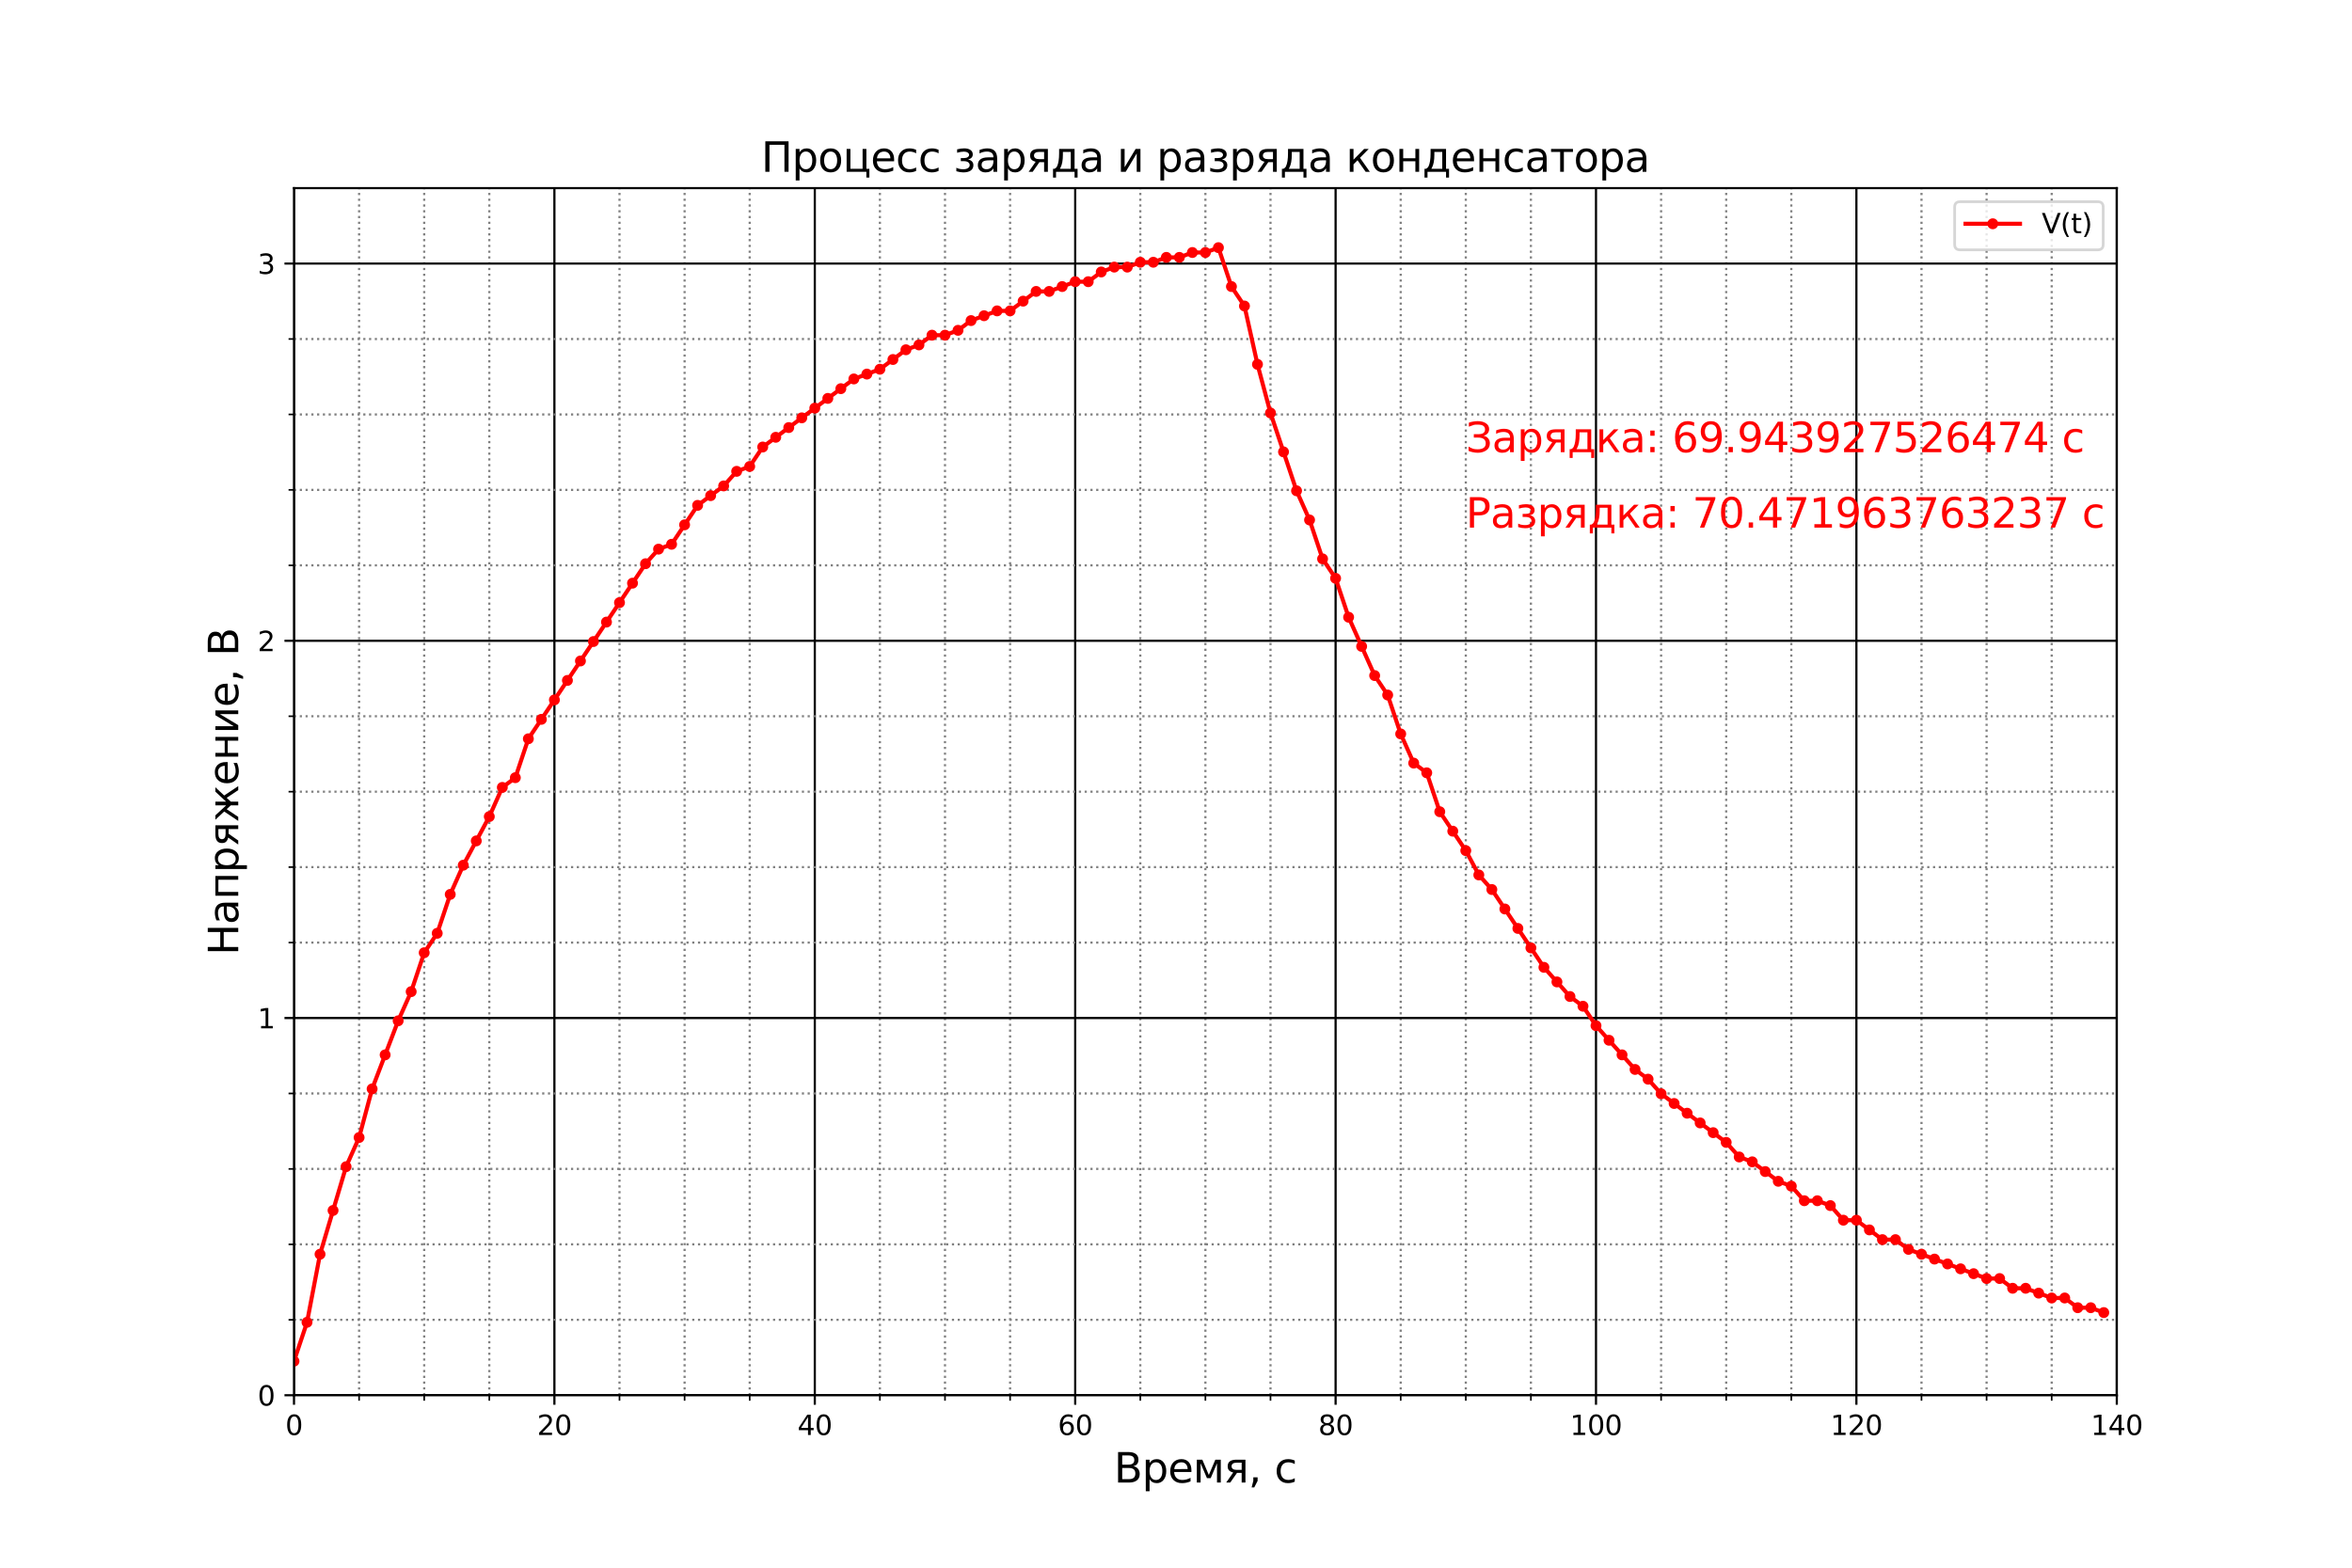 <?xml version="1.0" encoding="utf-8" standalone="no"?>
<!DOCTYPE svg PUBLIC "-//W3C//DTD SVG 1.1//EN"
  "http://www.w3.org/Graphics/SVG/1.1/DTD/svg11.dtd">
<svg height="576pt" version="1.1" viewBox="0 0 864 576" width="864pt" xmlns="http://www.w3.org/2000/svg" xmlns:xlink="http://www.w3.org/1999/xlink">
 <defs>
  <style type="text/css">*{stroke-linecap:butt;stroke-linejoin:round;}</style>
 </defs>
 <g id="figure_1">
  <g id="patch_1">
   <path d="M 0 576 
L 864 576 
L 864 0 
L 0 0 
z
" style="fill:#ffffff;"/>
  </g>
  <g id="axes_1">
   <g id="patch_2">
    <path d="M 108 512.64 
L 777.6 512.64 
L 777.6 69.12 
L 108 69.12 
z
" style="fill:#ffffff;"/>
   </g>
   <g id="matplotlib.axis_1">
    <g id="xtick_1">
     <g id="line2d_1">
      <path clip-path="url(#p4a9636abf2)" d="M 108 512.64 
L 108 69.12 
" style="fill:none;stroke:#000000;stroke-linecap:square;stroke-width:0.8;"/>
     </g>
     <g id="line2d_2">
      <defs>
       <path d="M 0 0 
L 0 3.5 
" id="mee2a72a9bc" style="stroke:#000000;stroke-width:0.8;"/>
      </defs>
      <g>
       <use style="stroke:#000000;stroke-width:0.8;" x="108" xlink:href="#mee2a72a9bc" y="512.64"/>
      </g>
     </g>
     <g id="text_1">
      <!-- 0 -->
      <g transform="translate(104.819 527.238)scale(0.1 -0.1)">
       <defs>
        <path d="M 2034 4250 
Q 1547 4250 1301 3770 
Q 1056 3291 1056 2328 
Q 1056 1369 1301 889 
Q 1547 409 2034 409 
Q 2525 409 2770 889 
Q 3016 1369 3016 2328 
Q 3016 3291 2770 3770 
Q 2525 4250 2034 4250 
z
M 2034 4750 
Q 2819 4750 3233 4129 
Q 3647 3509 3647 2328 
Q 3647 1150 3233 529 
Q 2819 -91 2034 -91 
Q 1250 -91 836 529 
Q 422 1150 422 2328 
Q 422 3509 836 4129 
Q 1250 4750 2034 4750 
z
" id="DejaVuSans-30" transform="scale(0.016)"/>
       </defs>
       <use xlink:href="#DejaVuSans-30"/>
      </g>
     </g>
    </g>
    <g id="xtick_2">
     <g id="line2d_3">
      <path clip-path="url(#p4a9636abf2)" d="M 203.657 512.64 
L 203.657 69.12 
" style="fill:none;stroke:#000000;stroke-linecap:square;stroke-width:0.8;"/>
     </g>
     <g id="line2d_4">
      <g>
       <use style="stroke:#000000;stroke-width:0.8;" x="203.657" xlink:href="#mee2a72a9bc" y="512.64"/>
      </g>
     </g>
     <g id="text_2">
      <!-- 20 -->
      <g transform="translate(197.295 527.238)scale(0.1 -0.1)">
       <defs>
        <path d="M 1228 531 
L 3431 531 
L 3431 0 
L 469 0 
L 469 531 
Q 828 903 1448 1529 
Q 2069 2156 2228 2338 
Q 2531 2678 2651 2914 
Q 2772 3150 2772 3378 
Q 2772 3750 2511 3984 
Q 2250 4219 1831 4219 
Q 1534 4219 1204 4116 
Q 875 4013 500 3803 
L 500 4441 
Q 881 4594 1212 4672 
Q 1544 4750 1819 4750 
Q 2544 4750 2975 4387 
Q 3406 4025 3406 3419 
Q 3406 3131 3298 2873 
Q 3191 2616 2906 2266 
Q 2828 2175 2409 1742 
Q 1991 1309 1228 531 
z
" id="DejaVuSans-32" transform="scale(0.016)"/>
       </defs>
       <use xlink:href="#DejaVuSans-32"/>
       <use x="63.623" xlink:href="#DejaVuSans-30"/>
      </g>
     </g>
    </g>
    <g id="xtick_3">
     <g id="line2d_5">
      <path clip-path="url(#p4a9636abf2)" d="M 299.314 512.64 
L 299.314 69.12 
" style="fill:none;stroke:#000000;stroke-linecap:square;stroke-width:0.8;"/>
     </g>
     <g id="line2d_6">
      <g>
       <use style="stroke:#000000;stroke-width:0.8;" x="299.314" xlink:href="#mee2a72a9bc" y="512.64"/>
      </g>
     </g>
     <g id="text_3">
      <!-- 40 -->
      <g transform="translate(292.952 527.238)scale(0.1 -0.1)">
       <defs>
        <path d="M 2419 4116 
L 825 1625 
L 2419 1625 
L 2419 4116 
z
M 2253 4666 
L 3047 4666 
L 3047 1625 
L 3713 1625 
L 3713 1100 
L 3047 1100 
L 3047 0 
L 2419 0 
L 2419 1100 
L 313 1100 
L 313 1709 
L 2253 4666 
z
" id="DejaVuSans-34" transform="scale(0.016)"/>
       </defs>
       <use xlink:href="#DejaVuSans-34"/>
       <use x="63.623" xlink:href="#DejaVuSans-30"/>
      </g>
     </g>
    </g>
    <g id="xtick_4">
     <g id="line2d_7">
      <path clip-path="url(#p4a9636abf2)" d="M 394.971 512.64 
L 394.971 69.12 
" style="fill:none;stroke:#000000;stroke-linecap:square;stroke-width:0.8;"/>
     </g>
     <g id="line2d_8">
      <g>
       <use style="stroke:#000000;stroke-width:0.8;" x="394.971" xlink:href="#mee2a72a9bc" y="512.64"/>
      </g>
     </g>
     <g id="text_4">
      <!-- 60 -->
      <g transform="translate(388.609 527.238)scale(0.1 -0.1)">
       <defs>
        <path d="M 2113 2584 
Q 1688 2584 1439 2293 
Q 1191 2003 1191 1497 
Q 1191 994 1439 701 
Q 1688 409 2113 409 
Q 2538 409 2786 701 
Q 3034 994 3034 1497 
Q 3034 2003 2786 2293 
Q 2538 2584 2113 2584 
z
M 3366 4563 
L 3366 3988 
Q 3128 4100 2886 4159 
Q 2644 4219 2406 4219 
Q 1781 4219 1451 3797 
Q 1122 3375 1075 2522 
Q 1259 2794 1537 2939 
Q 1816 3084 2150 3084 
Q 2853 3084 3261 2657 
Q 3669 2231 3669 1497 
Q 3669 778 3244 343 
Q 2819 -91 2113 -91 
Q 1303 -91 875 529 
Q 447 1150 447 2328 
Q 447 3434 972 4092 
Q 1497 4750 2381 4750 
Q 2619 4750 2861 4703 
Q 3103 4656 3366 4563 
z
" id="DejaVuSans-36" transform="scale(0.016)"/>
       </defs>
       <use xlink:href="#DejaVuSans-36"/>
       <use x="63.623" xlink:href="#DejaVuSans-30"/>
      </g>
     </g>
    </g>
    <g id="xtick_5">
     <g id="line2d_9">
      <path clip-path="url(#p4a9636abf2)" d="M 490.629 512.64 
L 490.629 69.12 
" style="fill:none;stroke:#000000;stroke-linecap:square;stroke-width:0.8;"/>
     </g>
     <g id="line2d_10">
      <g>
       <use style="stroke:#000000;stroke-width:0.8;" x="490.629" xlink:href="#mee2a72a9bc" y="512.64"/>
      </g>
     </g>
     <g id="text_5">
      <!-- 80 -->
      <g transform="translate(484.266 527.238)scale(0.1 -0.1)">
       <defs>
        <path d="M 2034 2216 
Q 1584 2216 1326 1975 
Q 1069 1734 1069 1313 
Q 1069 891 1326 650 
Q 1584 409 2034 409 
Q 2484 409 2743 651 
Q 3003 894 3003 1313 
Q 3003 1734 2745 1975 
Q 2488 2216 2034 2216 
z
M 1403 2484 
Q 997 2584 770 2862 
Q 544 3141 544 3541 
Q 544 4100 942 4425 
Q 1341 4750 2034 4750 
Q 2731 4750 3128 4425 
Q 3525 4100 3525 3541 
Q 3525 3141 3298 2862 
Q 3072 2584 2669 2484 
Q 3125 2378 3379 2068 
Q 3634 1759 3634 1313 
Q 3634 634 3220 271 
Q 2806 -91 2034 -91 
Q 1263 -91 848 271 
Q 434 634 434 1313 
Q 434 1759 690 2068 
Q 947 2378 1403 2484 
z
M 1172 3481 
Q 1172 3119 1398 2916 
Q 1625 2713 2034 2713 
Q 2441 2713 2670 2916 
Q 2900 3119 2900 3481 
Q 2900 3844 2670 4047 
Q 2441 4250 2034 4250 
Q 1625 4250 1398 4047 
Q 1172 3844 1172 3481 
z
" id="DejaVuSans-38" transform="scale(0.016)"/>
       </defs>
       <use xlink:href="#DejaVuSans-38"/>
       <use x="63.623" xlink:href="#DejaVuSans-30"/>
      </g>
     </g>
    </g>
    <g id="xtick_6">
     <g id="line2d_11">
      <path clip-path="url(#p4a9636abf2)" d="M 586.286 512.64 
L 586.286 69.12 
" style="fill:none;stroke:#000000;stroke-linecap:square;stroke-width:0.8;"/>
     </g>
     <g id="line2d_12">
      <g>
       <use style="stroke:#000000;stroke-width:0.8;" x="586.286" xlink:href="#mee2a72a9bc" y="512.64"/>
      </g>
     </g>
     <g id="text_6">
      <!-- 100 -->
      <g transform="translate(576.742 527.238)scale(0.1 -0.1)">
       <defs>
        <path d="M 794 531 
L 1825 531 
L 1825 4091 
L 703 3866 
L 703 4441 
L 1819 4666 
L 2450 4666 
L 2450 531 
L 3481 531 
L 3481 0 
L 794 0 
L 794 531 
z
" id="DejaVuSans-31" transform="scale(0.016)"/>
       </defs>
       <use xlink:href="#DejaVuSans-31"/>
       <use x="63.623" xlink:href="#DejaVuSans-30"/>
       <use x="127.246" xlink:href="#DejaVuSans-30"/>
      </g>
     </g>
    </g>
    <g id="xtick_7">
     <g id="line2d_13">
      <path clip-path="url(#p4a9636abf2)" d="M 681.943 512.64 
L 681.943 69.12 
" style="fill:none;stroke:#000000;stroke-linecap:square;stroke-width:0.8;"/>
     </g>
     <g id="line2d_14">
      <g>
       <use style="stroke:#000000;stroke-width:0.8;" x="681.943" xlink:href="#mee2a72a9bc" y="512.64"/>
      </g>
     </g>
     <g id="text_7">
      <!-- 120 -->
      <g transform="translate(672.399 527.238)scale(0.1 -0.1)">
       <use xlink:href="#DejaVuSans-31"/>
       <use x="63.623" xlink:href="#DejaVuSans-32"/>
       <use x="127.246" xlink:href="#DejaVuSans-30"/>
      </g>
     </g>
    </g>
    <g id="xtick_8">
     <g id="line2d_15">
      <path clip-path="url(#p4a9636abf2)" d="M 777.6 512.64 
L 777.6 69.12 
" style="fill:none;stroke:#000000;stroke-linecap:square;stroke-width:0.8;"/>
     </g>
     <g id="line2d_16">
      <g>
       <use style="stroke:#000000;stroke-width:0.8;" x="777.6" xlink:href="#mee2a72a9bc" y="512.64"/>
      </g>
     </g>
     <g id="text_8">
      <!-- 140 -->
      <g transform="translate(768.056 527.238)scale(0.1 -0.1)">
       <use xlink:href="#DejaVuSans-31"/>
       <use x="63.623" xlink:href="#DejaVuSans-34"/>
       <use x="127.246" xlink:href="#DejaVuSans-30"/>
      </g>
     </g>
    </g>
    <g id="xtick_9">
     <g id="line2d_17">
      <path clip-path="url(#p4a9636abf2)" d="M 131.914 512.64 
L 131.914 69.12 
" style="fill:none;stroke:#808080;stroke-dasharray:0.8,1.32;stroke-dashoffset:0;stroke-width:0.8;"/>
     </g>
     <g id="line2d_18">
      <defs>
       <path d="M 0 0 
L 0 2 
" id="m01e37e0ded" style="stroke:#000000;stroke-width:0.6;"/>
      </defs>
      <g>
       <use style="stroke:#000000;stroke-width:0.6;" x="131.914" xlink:href="#m01e37e0ded" y="512.64"/>
      </g>
     </g>
    </g>
    <g id="xtick_10">
     <g id="line2d_19">
      <path clip-path="url(#p4a9636abf2)" d="M 155.829 512.64 
L 155.829 69.12 
" style="fill:none;stroke:#808080;stroke-dasharray:0.8,1.32;stroke-dashoffset:0;stroke-width:0.8;"/>
     </g>
     <g id="line2d_20">
      <g>
       <use style="stroke:#000000;stroke-width:0.6;" x="155.829" xlink:href="#m01e37e0ded" y="512.64"/>
      </g>
     </g>
    </g>
    <g id="xtick_11">
     <g id="line2d_21">
      <path clip-path="url(#p4a9636abf2)" d="M 179.743 512.64 
L 179.743 69.12 
" style="fill:none;stroke:#808080;stroke-dasharray:0.8,1.32;stroke-dashoffset:0;stroke-width:0.8;"/>
     </g>
     <g id="line2d_22">
      <g>
       <use style="stroke:#000000;stroke-width:0.6;" x="179.743" xlink:href="#m01e37e0ded" y="512.64"/>
      </g>
     </g>
    </g>
    <g id="xtick_12">
     <g id="line2d_23">
      <path clip-path="url(#p4a9636abf2)" d="M 227.571 512.64 
L 227.571 69.12 
" style="fill:none;stroke:#808080;stroke-dasharray:0.8,1.32;stroke-dashoffset:0;stroke-width:0.8;"/>
     </g>
     <g id="line2d_24">
      <g>
       <use style="stroke:#000000;stroke-width:0.6;" x="227.571" xlink:href="#m01e37e0ded" y="512.64"/>
      </g>
     </g>
    </g>
    <g id="xtick_13">
     <g id="line2d_25">
      <path clip-path="url(#p4a9636abf2)" d="M 251.486 512.64 
L 251.486 69.12 
" style="fill:none;stroke:#808080;stroke-dasharray:0.8,1.32;stroke-dashoffset:0;stroke-width:0.8;"/>
     </g>
     <g id="line2d_26">
      <g>
       <use style="stroke:#000000;stroke-width:0.6;" x="251.486" xlink:href="#m01e37e0ded" y="512.64"/>
      </g>
     </g>
    </g>
    <g id="xtick_14">
     <g id="line2d_27">
      <path clip-path="url(#p4a9636abf2)" d="M 275.4 512.64 
L 275.4 69.12 
" style="fill:none;stroke:#808080;stroke-dasharray:0.8,1.32;stroke-dashoffset:0;stroke-width:0.8;"/>
     </g>
     <g id="line2d_28">
      <g>
       <use style="stroke:#000000;stroke-width:0.6;" x="275.4" xlink:href="#m01e37e0ded" y="512.64"/>
      </g>
     </g>
    </g>
    <g id="xtick_15">
     <g id="line2d_29">
      <path clip-path="url(#p4a9636abf2)" d="M 323.229 512.64 
L 323.229 69.12 
" style="fill:none;stroke:#808080;stroke-dasharray:0.8,1.32;stroke-dashoffset:0;stroke-width:0.8;"/>
     </g>
     <g id="line2d_30">
      <g>
       <use style="stroke:#000000;stroke-width:0.6;" x="323.229" xlink:href="#m01e37e0ded" y="512.64"/>
      </g>
     </g>
    </g>
    <g id="xtick_16">
     <g id="line2d_31">
      <path clip-path="url(#p4a9636abf2)" d="M 347.143 512.64 
L 347.143 69.12 
" style="fill:none;stroke:#808080;stroke-dasharray:0.8,1.32;stroke-dashoffset:0;stroke-width:0.8;"/>
     </g>
     <g id="line2d_32">
      <g>
       <use style="stroke:#000000;stroke-width:0.6;" x="347.143" xlink:href="#m01e37e0ded" y="512.64"/>
      </g>
     </g>
    </g>
    <g id="xtick_17">
     <g id="line2d_33">
      <path clip-path="url(#p4a9636abf2)" d="M 371.057 512.64 
L 371.057 69.12 
" style="fill:none;stroke:#808080;stroke-dasharray:0.8,1.32;stroke-dashoffset:0;stroke-width:0.8;"/>
     </g>
     <g id="line2d_34">
      <g>
       <use style="stroke:#000000;stroke-width:0.6;" x="371.057" xlink:href="#m01e37e0ded" y="512.64"/>
      </g>
     </g>
    </g>
    <g id="xtick_18">
     <g id="line2d_35">
      <path clip-path="url(#p4a9636abf2)" d="M 418.886 512.64 
L 418.886 69.12 
" style="fill:none;stroke:#808080;stroke-dasharray:0.8,1.32;stroke-dashoffset:0;stroke-width:0.8;"/>
     </g>
     <g id="line2d_36">
      <g>
       <use style="stroke:#000000;stroke-width:0.6;" x="418.886" xlink:href="#m01e37e0ded" y="512.64"/>
      </g>
     </g>
    </g>
    <g id="xtick_19">
     <g id="line2d_37">
      <path clip-path="url(#p4a9636abf2)" d="M 442.8 512.64 
L 442.8 69.12 
" style="fill:none;stroke:#808080;stroke-dasharray:0.8,1.32;stroke-dashoffset:0;stroke-width:0.8;"/>
     </g>
     <g id="line2d_38">
      <g>
       <use style="stroke:#000000;stroke-width:0.6;" x="442.8" xlink:href="#m01e37e0ded" y="512.64"/>
      </g>
     </g>
    </g>
    <g id="xtick_20">
     <g id="line2d_39">
      <path clip-path="url(#p4a9636abf2)" d="M 466.714 512.64 
L 466.714 69.12 
" style="fill:none;stroke:#808080;stroke-dasharray:0.8,1.32;stroke-dashoffset:0;stroke-width:0.8;"/>
     </g>
     <g id="line2d_40">
      <g>
       <use style="stroke:#000000;stroke-width:0.6;" x="466.714" xlink:href="#m01e37e0ded" y="512.64"/>
      </g>
     </g>
    </g>
    <g id="xtick_21">
     <g id="line2d_41">
      <path clip-path="url(#p4a9636abf2)" d="M 514.543 512.64 
L 514.543 69.12 
" style="fill:none;stroke:#808080;stroke-dasharray:0.8,1.32;stroke-dashoffset:0;stroke-width:0.8;"/>
     </g>
     <g id="line2d_42">
      <g>
       <use style="stroke:#000000;stroke-width:0.6;" x="514.543" xlink:href="#m01e37e0ded" y="512.64"/>
      </g>
     </g>
    </g>
    <g id="xtick_22">
     <g id="line2d_43">
      <path clip-path="url(#p4a9636abf2)" d="M 538.457 512.64 
L 538.457 69.12 
" style="fill:none;stroke:#808080;stroke-dasharray:0.8,1.32;stroke-dashoffset:0;stroke-width:0.8;"/>
     </g>
     <g id="line2d_44">
      <g>
       <use style="stroke:#000000;stroke-width:0.6;" x="538.457" xlink:href="#m01e37e0ded" y="512.64"/>
      </g>
     </g>
    </g>
    <g id="xtick_23">
     <g id="line2d_45">
      <path clip-path="url(#p4a9636abf2)" d="M 562.371 512.64 
L 562.371 69.12 
" style="fill:none;stroke:#808080;stroke-dasharray:0.8,1.32;stroke-dashoffset:0;stroke-width:0.8;"/>
     </g>
     <g id="line2d_46">
      <g>
       <use style="stroke:#000000;stroke-width:0.6;" x="562.371" xlink:href="#m01e37e0ded" y="512.64"/>
      </g>
     </g>
    </g>
    <g id="xtick_24">
     <g id="line2d_47">
      <path clip-path="url(#p4a9636abf2)" d="M 610.2 512.64 
L 610.2 69.12 
" style="fill:none;stroke:#808080;stroke-dasharray:0.8,1.32;stroke-dashoffset:0;stroke-width:0.8;"/>
     </g>
     <g id="line2d_48">
      <g>
       <use style="stroke:#000000;stroke-width:0.6;" x="610.2" xlink:href="#m01e37e0ded" y="512.64"/>
      </g>
     </g>
    </g>
    <g id="xtick_25">
     <g id="line2d_49">
      <path clip-path="url(#p4a9636abf2)" d="M 634.114 512.64 
L 634.114 69.12 
" style="fill:none;stroke:#808080;stroke-dasharray:0.8,1.32;stroke-dashoffset:0;stroke-width:0.8;"/>
     </g>
     <g id="line2d_50">
      <g>
       <use style="stroke:#000000;stroke-width:0.6;" x="634.114" xlink:href="#m01e37e0ded" y="512.64"/>
      </g>
     </g>
    </g>
    <g id="xtick_26">
     <g id="line2d_51">
      <path clip-path="url(#p4a9636abf2)" d="M 658.029 512.64 
L 658.029 69.12 
" style="fill:none;stroke:#808080;stroke-dasharray:0.8,1.32;stroke-dashoffset:0;stroke-width:0.8;"/>
     </g>
     <g id="line2d_52">
      <g>
       <use style="stroke:#000000;stroke-width:0.6;" x="658.029" xlink:href="#m01e37e0ded" y="512.64"/>
      </g>
     </g>
    </g>
    <g id="xtick_27">
     <g id="line2d_53">
      <path clip-path="url(#p4a9636abf2)" d="M 705.857 512.64 
L 705.857 69.12 
" style="fill:none;stroke:#808080;stroke-dasharray:0.8,1.32;stroke-dashoffset:0;stroke-width:0.8;"/>
     </g>
     <g id="line2d_54">
      <g>
       <use style="stroke:#000000;stroke-width:0.6;" x="705.857" xlink:href="#m01e37e0ded" y="512.64"/>
      </g>
     </g>
    </g>
    <g id="xtick_28">
     <g id="line2d_55">
      <path clip-path="url(#p4a9636abf2)" d="M 729.771 512.64 
L 729.771 69.12 
" style="fill:none;stroke:#808080;stroke-dasharray:0.8,1.32;stroke-dashoffset:0;stroke-width:0.8;"/>
     </g>
     <g id="line2d_56">
      <g>
       <use style="stroke:#000000;stroke-width:0.6;" x="729.771" xlink:href="#m01e37e0ded" y="512.64"/>
      </g>
     </g>
    </g>
    <g id="xtick_29">
     <g id="line2d_57">
      <path clip-path="url(#p4a9636abf2)" d="M 753.686 512.64 
L 753.686 69.12 
" style="fill:none;stroke:#808080;stroke-dasharray:0.8,1.32;stroke-dashoffset:0;stroke-width:0.8;"/>
     </g>
     <g id="line2d_58">
      <g>
       <use style="stroke:#000000;stroke-width:0.6;" x="753.686" xlink:href="#m01e37e0ded" y="512.64"/>
      </g>
     </g>
    </g>
    <g id="text_9">
     <!-- Время, с -->
     <g transform="translate(409.218 544.716)scale(0.15 -0.15)">
      <defs>
       <path d="M 1259 2228 
L 1259 519 
L 2272 519 
Q 2781 519 3026 730 
Q 3272 941 3272 1375 
Q 3272 1813 3026 2020 
Q 2781 2228 2272 2228 
L 1259 2228 
z
M 1259 4147 
L 1259 2741 
L 2194 2741 
Q 2656 2741 2882 2914 
Q 3109 3088 3109 3444 
Q 3109 3797 2882 3972 
Q 2656 4147 2194 4147 
L 1259 4147 
z
M 628 4666 
L 2241 4666 
Q 2963 4666 3353 4366 
Q 3744 4066 3744 3513 
Q 3744 3084 3544 2831 
Q 3344 2578 2956 2516 
Q 3422 2416 3680 2098 
Q 3938 1781 3938 1306 
Q 3938 681 3513 340 
Q 3088 0 2303 0 
L 628 0 
L 628 4666 
z
" id="DejaVuSans-412" transform="scale(0.016)"/>
       <path d="M 1159 525 
L 1159 -1331 
L 581 -1331 
L 581 3500 
L 1159 3500 
L 1159 2969 
Q 1341 3281 1617 3432 
Q 1894 3584 2278 3584 
Q 2916 3584 3314 3078 
Q 3713 2572 3713 1747 
Q 3713 922 3314 415 
Q 2916 -91 2278 -91 
Q 1894 -91 1617 61 
Q 1341 213 1159 525 
z
M 3116 1747 
Q 3116 2381 2855 2742 
Q 2594 3103 2138 3103 
Q 1681 3103 1420 2742 
Q 1159 2381 1159 1747 
Q 1159 1113 1420 752 
Q 1681 391 2138 391 
Q 2594 391 2855 752 
Q 3116 1113 3116 1747 
z
" id="DejaVuSans-440" transform="scale(0.016)"/>
       <path d="M 3597 1894 
L 3597 1613 
L 953 1613 
Q 991 1019 1311 708 
Q 1631 397 2203 397 
Q 2534 397 2845 478 
Q 3156 559 3463 722 
L 3463 178 
Q 3153 47 2828 -22 
Q 2503 -91 2169 -91 
Q 1331 -91 842 396 
Q 353 884 353 1716 
Q 353 2575 817 3079 
Q 1281 3584 2069 3584 
Q 2775 3584 3186 3129 
Q 3597 2675 3597 1894 
z
M 3022 2063 
Q 3016 2534 2758 2815 
Q 2500 3097 2075 3097 
Q 1594 3097 1305 2825 
Q 1016 2553 972 2059 
L 3022 2063 
z
" id="DejaVuSans-435" transform="scale(0.016)"/>
       <path d="M 581 3500 
L 1422 3500 
L 2416 1156 
L 3413 3500 
L 4247 3500 
L 4247 0 
L 3669 0 
L 3669 2950 
L 2703 672 
L 2128 672 
L 1159 2950 
L 1159 0 
L 581 0 
L 581 3500 
z
" id="DejaVuSans-43c" transform="scale(0.016)"/>
       <path d="M 1181 2491 
Q 1181 2231 1381 2084 
Q 1581 1938 1953 1938 
L 2728 1938 
L 2728 3041 
L 1953 3041 
Q 1581 3041 1381 2897 
Q 1181 2753 1181 2491 
z
M 363 0 
L 1431 1534 
Q 1069 1616 828 1830 
Q 588 2044 588 2491 
Q 588 2997 923 3248 
Q 1259 3500 1938 3500 
L 3306 3500 
L 3306 0 
L 2728 0 
L 2728 1478 
L 2013 1478 
L 981 0 
L 363 0 
z
" id="DejaVuSans-44f" transform="scale(0.016)"/>
       <path d="M 750 794 
L 1409 794 
L 1409 256 
L 897 -744 
L 494 -744 
L 750 256 
L 750 794 
z
" id="DejaVuSans-2c" transform="scale(0.016)"/>
       <path id="DejaVuSans-20" transform="scale(0.016)"/>
       <path d="M 3122 3366 
L 3122 2828 
Q 2878 2963 2633 3030 
Q 2388 3097 2138 3097 
Q 1578 3097 1268 2742 
Q 959 2388 959 1747 
Q 959 1106 1268 751 
Q 1578 397 2138 397 
Q 2388 397 2633 464 
Q 2878 531 3122 666 
L 3122 134 
Q 2881 22 2623 -34 
Q 2366 -91 2075 -91 
Q 1284 -91 818 406 
Q 353 903 353 1747 
Q 353 2603 823 3093 
Q 1294 3584 2113 3584 
Q 2378 3584 2631 3529 
Q 2884 3475 3122 3366 
z
" id="DejaVuSans-441" transform="scale(0.016)"/>
      </defs>
      <use xlink:href="#DejaVuSans-412"/>
      <use x="68.604" xlink:href="#DejaVuSans-440"/>
      <use x="132.08" xlink:href="#DejaVuSans-435"/>
      <use x="193.604" xlink:href="#DejaVuSans-43c"/>
      <use x="269.043" xlink:href="#DejaVuSans-44f"/>
      <use x="329.199" xlink:href="#DejaVuSans-2c"/>
      <use x="360.986" xlink:href="#DejaVuSans-20"/>
      <use x="392.773" xlink:href="#DejaVuSans-441"/>
     </g>
    </g>
   </g>
   <g id="matplotlib.axis_2">
    <g id="ytick_1">
     <g id="line2d_59">
      <path clip-path="url(#p4a9636abf2)" d="M 108 512.64 
L 777.6 512.64 
" style="fill:none;stroke:#000000;stroke-linecap:square;stroke-width:0.8;"/>
     </g>
     <g id="line2d_60">
      <defs>
       <path d="M 0 0 
L -3.5 0 
" id="md98f2ddf35" style="stroke:#000000;stroke-width:0.8;"/>
      </defs>
      <g>
       <use style="stroke:#000000;stroke-width:0.8;" x="108" xlink:href="#md98f2ddf35" y="512.64"/>
      </g>
     </g>
     <g id="text_10">
      <!-- 0 -->
      <g transform="translate(94.638 516.439)scale(0.1 -0.1)">
       <use xlink:href="#DejaVuSans-30"/>
      </g>
     </g>
    </g>
    <g id="ytick_2">
     <g id="line2d_61">
      <path clip-path="url(#p4a9636abf2)" d="M 108 374.04 
L 777.6 374.04 
" style="fill:none;stroke:#000000;stroke-linecap:square;stroke-width:0.8;"/>
     </g>
     <g id="line2d_62">
      <g>
       <use style="stroke:#000000;stroke-width:0.8;" x="108" xlink:href="#md98f2ddf35" y="374.04"/>
      </g>
     </g>
     <g id="text_11">
      <!-- 1 -->
      <g transform="translate(94.638 377.839)scale(0.1 -0.1)">
       <use xlink:href="#DejaVuSans-31"/>
      </g>
     </g>
    </g>
    <g id="ytick_3">
     <g id="line2d_63">
      <path clip-path="url(#p4a9636abf2)" d="M 108 235.44 
L 777.6 235.44 
" style="fill:none;stroke:#000000;stroke-linecap:square;stroke-width:0.8;"/>
     </g>
     <g id="line2d_64">
      <g>
       <use style="stroke:#000000;stroke-width:0.8;" x="108" xlink:href="#md98f2ddf35" y="235.44"/>
      </g>
     </g>
     <g id="text_12">
      <!-- 2 -->
      <g transform="translate(94.638 239.239)scale(0.1 -0.1)">
       <use xlink:href="#DejaVuSans-32"/>
      </g>
     </g>
    </g>
    <g id="ytick_4">
     <g id="line2d_65">
      <path clip-path="url(#p4a9636abf2)" d="M 108 96.84 
L 777.6 96.84 
" style="fill:none;stroke:#000000;stroke-linecap:square;stroke-width:0.8;"/>
     </g>
     <g id="line2d_66">
      <g>
       <use style="stroke:#000000;stroke-width:0.8;" x="108" xlink:href="#md98f2ddf35" y="96.84"/>
      </g>
     </g>
     <g id="text_13">
      <!-- 3 -->
      <g transform="translate(94.638 100.639)scale(0.1 -0.1)">
       <defs>
        <path d="M 2597 2516 
Q 3050 2419 3304 2112 
Q 3559 1806 3559 1356 
Q 3559 666 3084 287 
Q 2609 -91 1734 -91 
Q 1441 -91 1130 -33 
Q 819 25 488 141 
L 488 750 
Q 750 597 1062 519 
Q 1375 441 1716 441 
Q 2309 441 2620 675 
Q 2931 909 2931 1356 
Q 2931 1769 2642 2001 
Q 2353 2234 1838 2234 
L 1294 2234 
L 1294 2753 
L 1863 2753 
Q 2328 2753 2575 2939 
Q 2822 3125 2822 3475 
Q 2822 3834 2567 4026 
Q 2313 4219 1838 4219 
Q 1578 4219 1281 4162 
Q 984 4106 628 3988 
L 628 4550 
Q 988 4650 1302 4700 
Q 1616 4750 1894 4750 
Q 2613 4750 3031 4423 
Q 3450 4097 3450 3541 
Q 3450 3153 3228 2886 
Q 3006 2619 2597 2516 
z
" id="DejaVuSans-33" transform="scale(0.016)"/>
       </defs>
       <use xlink:href="#DejaVuSans-33"/>
      </g>
     </g>
    </g>
    <g id="ytick_5">
     <g id="line2d_67">
      <path clip-path="url(#p4a9636abf2)" d="M 108 484.92 
L 777.6 484.92 
" style="fill:none;stroke:#808080;stroke-dasharray:0.8,1.32;stroke-dashoffset:0;stroke-width:0.8;"/>
     </g>
     <g id="line2d_68">
      <defs>
       <path d="M 0 0 
L -2 0 
" id="m86534d6530" style="stroke:#000000;stroke-width:0.6;"/>
      </defs>
      <g>
       <use style="stroke:#000000;stroke-width:0.6;" x="108" xlink:href="#m86534d6530" y="484.92"/>
      </g>
     </g>
    </g>
    <g id="ytick_6">
     <g id="line2d_69">
      <path clip-path="url(#p4a9636abf2)" d="M 108 457.2 
L 777.6 457.2 
" style="fill:none;stroke:#808080;stroke-dasharray:0.8,1.32;stroke-dashoffset:0;stroke-width:0.8;"/>
     </g>
     <g id="line2d_70">
      <g>
       <use style="stroke:#000000;stroke-width:0.6;" x="108" xlink:href="#m86534d6530" y="457.2"/>
      </g>
     </g>
    </g>
    <g id="ytick_7">
     <g id="line2d_71">
      <path clip-path="url(#p4a9636abf2)" d="M 108 429.48 
L 777.6 429.48 
" style="fill:none;stroke:#808080;stroke-dasharray:0.8,1.32;stroke-dashoffset:0;stroke-width:0.8;"/>
     </g>
     <g id="line2d_72">
      <g>
       <use style="stroke:#000000;stroke-width:0.6;" x="108" xlink:href="#m86534d6530" y="429.48"/>
      </g>
     </g>
    </g>
    <g id="ytick_8">
     <g id="line2d_73">
      <path clip-path="url(#p4a9636abf2)" d="M 108 401.76 
L 777.6 401.76 
" style="fill:none;stroke:#808080;stroke-dasharray:0.8,1.32;stroke-dashoffset:0;stroke-width:0.8;"/>
     </g>
     <g id="line2d_74">
      <g>
       <use style="stroke:#000000;stroke-width:0.6;" x="108" xlink:href="#m86534d6530" y="401.76"/>
      </g>
     </g>
    </g>
    <g id="ytick_9">
     <g id="line2d_75">
      <path clip-path="url(#p4a9636abf2)" d="M 108 346.32 
L 777.6 346.32 
" style="fill:none;stroke:#808080;stroke-dasharray:0.8,1.32;stroke-dashoffset:0;stroke-width:0.8;"/>
     </g>
     <g id="line2d_76">
      <g>
       <use style="stroke:#000000;stroke-width:0.6;" x="108" xlink:href="#m86534d6530" y="346.32"/>
      </g>
     </g>
    </g>
    <g id="ytick_10">
     <g id="line2d_77">
      <path clip-path="url(#p4a9636abf2)" d="M 108 318.6 
L 777.6 318.6 
" style="fill:none;stroke:#808080;stroke-dasharray:0.8,1.32;stroke-dashoffset:0;stroke-width:0.8;"/>
     </g>
     <g id="line2d_78">
      <g>
       <use style="stroke:#000000;stroke-width:0.6;" x="108" xlink:href="#m86534d6530" y="318.6"/>
      </g>
     </g>
    </g>
    <g id="ytick_11">
     <g id="line2d_79">
      <path clip-path="url(#p4a9636abf2)" d="M 108 290.88 
L 777.6 290.88 
" style="fill:none;stroke:#808080;stroke-dasharray:0.8,1.32;stroke-dashoffset:0;stroke-width:0.8;"/>
     </g>
     <g id="line2d_80">
      <g>
       <use style="stroke:#000000;stroke-width:0.6;" x="108" xlink:href="#m86534d6530" y="290.88"/>
      </g>
     </g>
    </g>
    <g id="ytick_12">
     <g id="line2d_81">
      <path clip-path="url(#p4a9636abf2)" d="M 108 263.16 
L 777.6 263.16 
" style="fill:none;stroke:#808080;stroke-dasharray:0.8,1.32;stroke-dashoffset:0;stroke-width:0.8;"/>
     </g>
     <g id="line2d_82">
      <g>
       <use style="stroke:#000000;stroke-width:0.6;" x="108" xlink:href="#m86534d6530" y="263.16"/>
      </g>
     </g>
    </g>
    <g id="ytick_13">
     <g id="line2d_83">
      <path clip-path="url(#p4a9636abf2)" d="M 108 207.72 
L 777.6 207.72 
" style="fill:none;stroke:#808080;stroke-dasharray:0.8,1.32;stroke-dashoffset:0;stroke-width:0.8;"/>
     </g>
     <g id="line2d_84">
      <g>
       <use style="stroke:#000000;stroke-width:0.6;" x="108" xlink:href="#m86534d6530" y="207.72"/>
      </g>
     </g>
    </g>
    <g id="ytick_14">
     <g id="line2d_85">
      <path clip-path="url(#p4a9636abf2)" d="M 108 180 
L 777.6 180 
" style="fill:none;stroke:#808080;stroke-dasharray:0.8,1.32;stroke-dashoffset:0;stroke-width:0.8;"/>
     </g>
     <g id="line2d_86">
      <g>
       <use style="stroke:#000000;stroke-width:0.6;" x="108" xlink:href="#m86534d6530" y="180"/>
      </g>
     </g>
    </g>
    <g id="ytick_15">
     <g id="line2d_87">
      <path clip-path="url(#p4a9636abf2)" d="M 108 152.28 
L 777.6 152.28 
" style="fill:none;stroke:#808080;stroke-dasharray:0.8,1.32;stroke-dashoffset:0;stroke-width:0.8;"/>
     </g>
     <g id="line2d_88">
      <g>
       <use style="stroke:#000000;stroke-width:0.6;" x="108" xlink:href="#m86534d6530" y="152.28"/>
      </g>
     </g>
    </g>
    <g id="ytick_16">
     <g id="line2d_89">
      <path clip-path="url(#p4a9636abf2)" d="M 108 124.56 
L 777.6 124.56 
" style="fill:none;stroke:#808080;stroke-dasharray:0.8,1.32;stroke-dashoffset:0;stroke-width:0.8;"/>
     </g>
     <g id="line2d_90">
      <g>
       <use style="stroke:#000000;stroke-width:0.6;" x="108" xlink:href="#m86534d6530" y="124.56"/>
      </g>
     </g>
    </g>
    <g id="text_14">
     <!-- Напряжение, В -->
     <g transform="translate(87.518 350.969)rotate(-90)scale(0.15 -0.15)">
      <defs>
       <path d="M 628 4666 
L 1259 4666 
L 1259 2753 
L 3553 2753 
L 3553 4666 
L 4184 4666 
L 4184 0 
L 3553 0 
L 3553 2222 
L 1259 2222 
L 1259 0 
L 628 0 
L 628 4666 
z
" id="DejaVuSans-41d" transform="scale(0.016)"/>
       <path d="M 2194 1759 
Q 1497 1759 1228 1600 
Q 959 1441 959 1056 
Q 959 750 1161 570 
Q 1363 391 1709 391 
Q 2188 391 2477 730 
Q 2766 1069 2766 1631 
L 2766 1759 
L 2194 1759 
z
M 3341 1997 
L 3341 0 
L 2766 0 
L 2766 531 
Q 2569 213 2275 61 
Q 1981 -91 1556 -91 
Q 1019 -91 701 211 
Q 384 513 384 1019 
Q 384 1609 779 1909 
Q 1175 2209 1959 2209 
L 2766 2209 
L 2766 2266 
Q 2766 2663 2505 2880 
Q 2244 3097 1772 3097 
Q 1472 3097 1187 3025 
Q 903 2953 641 2809 
L 641 3341 
Q 956 3463 1253 3523 
Q 1550 3584 1831 3584 
Q 2591 3584 2966 3190 
Q 3341 2797 3341 1997 
z
" id="DejaVuSans-430" transform="scale(0.016)"/>
       <path d="M 3603 3500 
L 3603 0 
L 3025 0 
L 3025 3041 
L 1159 3041 
L 1159 0 
L 581 0 
L 581 3500 
L 3603 3500 
z
" id="DejaVuSans-43f" transform="scale(0.016)"/>
       <path d="M 2597 3500 
L 3169 3500 
L 3169 1856 
L 4697 3500 
L 5366 3500 
L 4109 2153 
L 5547 0 
L 4931 0 
L 3753 1769 
L 3169 1141 
L 3169 0 
L 2597 0 
L 2597 1141 
L 2013 1769 
L 834 0 
L 219 0 
L 1656 2153 
L 400 3500 
L 1069 3500 
L 2597 1856 
L 2597 3500 
z
" id="DejaVuSans-436" transform="scale(0.016)"/>
       <path d="M 581 3500 
L 1159 3500 
L 1159 2072 
L 3025 2072 
L 3025 3500 
L 3603 3500 
L 3603 0 
L 3025 0 
L 3025 1613 
L 1159 1613 
L 1159 0 
L 581 0 
L 581 3500 
z
" id="DejaVuSans-43d" transform="scale(0.016)"/>
       <path d="M 3578 3500 
L 3578 0 
L 3006 0 
L 3006 2809 
L 1319 0 
L 581 0 
L 581 3500 
L 1153 3500 
L 1153 697 
L 2838 3500 
L 3578 3500 
z
" id="DejaVuSans-438" transform="scale(0.016)"/>
      </defs>
      <use xlink:href="#DejaVuSans-41d"/>
      <use x="75.195" xlink:href="#DejaVuSans-430"/>
      <use x="136.475" xlink:href="#DejaVuSans-43f"/>
      <use x="201.855" xlink:href="#DejaVuSans-440"/>
      <use x="265.332" xlink:href="#DejaVuSans-44f"/>
      <use x="325.488" xlink:href="#DejaVuSans-436"/>
      <use x="415.576" xlink:href="#DejaVuSans-435"/>
      <use x="477.1" xlink:href="#DejaVuSans-43d"/>
      <use x="542.48" xlink:href="#DejaVuSans-438"/>
      <use x="607.471" xlink:href="#DejaVuSans-435"/>
      <use x="668.994" xlink:href="#DejaVuSans-2c"/>
      <use x="700.781" xlink:href="#DejaVuSans-20"/>
      <use x="732.568" xlink:href="#DejaVuSans-412"/>
     </g>
    </g>
   </g>
   <g id="line2d_91">
    <path clip-path="url(#p4a9636abf2)" d="M 108 500.134 
L 112.783 485.84 
L 117.566 460.827 
L 127.131 428.668 
L 131.914 417.948 
L 136.697 400.082 
L 146.263 375.069 
L 151.046 364.349 
L 155.829 350.056 
L 160.611 342.909 
L 165.394 328.616 
L 170.177 317.896 
L 179.743 300.03 
L 184.526 289.31 
L 189.309 285.737 
L 194.091 271.444 
L 237.137 207.124 
L 241.92 201.765 
L 246.703 199.978 
L 256.269 185.685 
L 265.834 178.538 
L 270.617 173.178 
L 275.4 171.392 
L 280.183 164.245 
L 313.663 139.232 
L 323.229 135.659 
L 332.794 128.512 
L 337.577 126.726 
L 342.36 123.152 
L 347.143 123.152 
L 351.926 121.366 
L 356.709 117.792 
L 366.274 114.219 
L 371.057 114.219 
L 380.623 107.073 
L 385.406 107.073 
L 394.971 103.499 
L 399.754 103.499 
L 404.537 99.926 
L 409.32 98.139 
L 414.103 98.139 
L 418.886 96.353 
L 423.669 96.353 
L 428.451 94.566 
L 433.234 94.566 
L 438.017 92.779 
L 442.8 92.779 
L 447.583 90.993 
L 452.366 105.286 
L 457.149 112.433 
L 461.931 133.872 
L 466.714 151.739 
L 476.28 180.325 
L 481.063 191.045 
L 485.846 205.338 
L 490.629 212.484 
L 495.411 226.778 
L 504.977 248.217 
L 509.76 255.364 
L 514.543 269.657 
L 519.326 280.377 
L 524.109 283.95 
L 528.891 298.243 
L 538.457 312.536 
L 543.24 321.469 
L 548.023 326.829 
L 567.154 355.416 
L 576.72 366.135 
L 581.503 369.709 
L 586.286 376.855 
L 600.634 392.935 
L 605.417 396.508 
L 610.2 401.868 
L 634.114 419.735 
L 638.897 425.095 
L 643.68 426.881 
L 653.246 434.028 
L 658.029 435.814 
L 662.811 441.174 
L 667.594 441.174 
L 672.377 442.961 
L 677.16 448.321 
L 681.943 448.321 
L 691.509 455.467 
L 696.291 455.467 
L 701.074 459.041 
L 729.771 469.761 
L 734.554 469.761 
L 739.337 473.334 
L 744.12 473.334 
L 753.686 476.907 
L 758.469 476.907 
L 763.251 480.48 
L 768.034 480.48 
L 772.817 482.267 
L 772.817 482.267 
" style="fill:none;stroke:#ff0000;stroke-linecap:square;stroke-width:1.5;"/>
    <defs>
     <path d="M 0 1.5 
C 0.398 1.5 0.779 1.342 1.061 1.061 
C 1.342 0.779 1.5 0.398 1.5 0 
C 1.5 -0.398 1.342 -0.779 1.061 -1.061 
C 0.779 -1.342 0.398 -1.5 0 -1.5 
C -0.398 -1.5 -0.779 -1.342 -1.061 -1.061 
C -1.342 -0.779 -1.5 -0.398 -1.5 0 
C -1.5 0.398 -1.342 0.779 -1.061 1.061 
C -0.779 1.342 -0.398 1.5 0 1.5 
z
" id="m05ba2c8c27" style="stroke:#ff0000;"/>
    </defs>
    <g clip-path="url(#p4a9636abf2)">
     <use style="fill:#ff0000;stroke:#ff0000;" x="108" xlink:href="#m05ba2c8c27" y="500.134"/>
     <use style="fill:#ff0000;stroke:#ff0000;" x="112.783" xlink:href="#m05ba2c8c27" y="485.84"/>
     <use style="fill:#ff0000;stroke:#ff0000;" x="117.566" xlink:href="#m05ba2c8c27" y="460.827"/>
     <use style="fill:#ff0000;stroke:#ff0000;" x="122.349" xlink:href="#m05ba2c8c27" y="444.748"/>
     <use style="fill:#ff0000;stroke:#ff0000;" x="127.131" xlink:href="#m05ba2c8c27" y="428.668"/>
     <use style="fill:#ff0000;stroke:#ff0000;" x="131.914" xlink:href="#m05ba2c8c27" y="417.948"/>
     <use style="fill:#ff0000;stroke:#ff0000;" x="136.697" xlink:href="#m05ba2c8c27" y="400.082"/>
     <use style="fill:#ff0000;stroke:#ff0000;" x="141.48" xlink:href="#m05ba2c8c27" y="387.575"/>
     <use style="fill:#ff0000;stroke:#ff0000;" x="146.263" xlink:href="#m05ba2c8c27" y="375.069"/>
     <use style="fill:#ff0000;stroke:#ff0000;" x="151.046" xlink:href="#m05ba2c8c27" y="364.349"/>
     <use style="fill:#ff0000;stroke:#ff0000;" x="155.829" xlink:href="#m05ba2c8c27" y="350.056"/>
     <use style="fill:#ff0000;stroke:#ff0000;" x="160.611" xlink:href="#m05ba2c8c27" y="342.909"/>
     <use style="fill:#ff0000;stroke:#ff0000;" x="165.394" xlink:href="#m05ba2c8c27" y="328.616"/>
     <use style="fill:#ff0000;stroke:#ff0000;" x="170.177" xlink:href="#m05ba2c8c27" y="317.896"/>
     <use style="fill:#ff0000;stroke:#ff0000;" x="174.96" xlink:href="#m05ba2c8c27" y="308.963"/>
     <use style="fill:#ff0000;stroke:#ff0000;" x="179.743" xlink:href="#m05ba2c8c27" y="300.03"/>
     <use style="fill:#ff0000;stroke:#ff0000;" x="184.526" xlink:href="#m05ba2c8c27" y="289.31"/>
     <use style="fill:#ff0000;stroke:#ff0000;" x="189.309" xlink:href="#m05ba2c8c27" y="285.737"/>
     <use style="fill:#ff0000;stroke:#ff0000;" x="194.091" xlink:href="#m05ba2c8c27" y="271.444"/>
     <use style="fill:#ff0000;stroke:#ff0000;" x="198.874" xlink:href="#m05ba2c8c27" y="264.297"/>
     <use style="fill:#ff0000;stroke:#ff0000;" x="203.657" xlink:href="#m05ba2c8c27" y="257.15"/>
     <use style="fill:#ff0000;stroke:#ff0000;" x="208.44" xlink:href="#m05ba2c8c27" y="250.004"/>
     <use style="fill:#ff0000;stroke:#ff0000;" x="213.223" xlink:href="#m05ba2c8c27" y="242.857"/>
     <use style="fill:#ff0000;stroke:#ff0000;" x="218.006" xlink:href="#m05ba2c8c27" y="235.711"/>
     <use style="fill:#ff0000;stroke:#ff0000;" x="222.789" xlink:href="#m05ba2c8c27" y="228.564"/>
     <use style="fill:#ff0000;stroke:#ff0000;" x="227.571" xlink:href="#m05ba2c8c27" y="221.418"/>
     <use style="fill:#ff0000;stroke:#ff0000;" x="232.354" xlink:href="#m05ba2c8c27" y="214.271"/>
     <use style="fill:#ff0000;stroke:#ff0000;" x="237.137" xlink:href="#m05ba2c8c27" y="207.124"/>
     <use style="fill:#ff0000;stroke:#ff0000;" x="241.92" xlink:href="#m05ba2c8c27" y="201.765"/>
     <use style="fill:#ff0000;stroke:#ff0000;" x="246.703" xlink:href="#m05ba2c8c27" y="199.978"/>
     <use style="fill:#ff0000;stroke:#ff0000;" x="251.486" xlink:href="#m05ba2c8c27" y="192.831"/>
     <use style="fill:#ff0000;stroke:#ff0000;" x="256.269" xlink:href="#m05ba2c8c27" y="185.685"/>
     <use style="fill:#ff0000;stroke:#ff0000;" x="261.051" xlink:href="#m05ba2c8c27" y="182.111"/>
     <use style="fill:#ff0000;stroke:#ff0000;" x="265.834" xlink:href="#m05ba2c8c27" y="178.538"/>
     <use style="fill:#ff0000;stroke:#ff0000;" x="270.617" xlink:href="#m05ba2c8c27" y="173.178"/>
     <use style="fill:#ff0000;stroke:#ff0000;" x="275.4" xlink:href="#m05ba2c8c27" y="171.392"/>
     <use style="fill:#ff0000;stroke:#ff0000;" x="280.183" xlink:href="#m05ba2c8c27" y="164.245"/>
     <use style="fill:#ff0000;stroke:#ff0000;" x="284.966" xlink:href="#m05ba2c8c27" y="160.672"/>
     <use style="fill:#ff0000;stroke:#ff0000;" x="289.749" xlink:href="#m05ba2c8c27" y="157.099"/>
     <use style="fill:#ff0000;stroke:#ff0000;" x="294.531" xlink:href="#m05ba2c8c27" y="153.525"/>
     <use style="fill:#ff0000;stroke:#ff0000;" x="299.314" xlink:href="#m05ba2c8c27" y="149.952"/>
     <use style="fill:#ff0000;stroke:#ff0000;" x="304.097" xlink:href="#m05ba2c8c27" y="146.379"/>
     <use style="fill:#ff0000;stroke:#ff0000;" x="308.88" xlink:href="#m05ba2c8c27" y="142.805"/>
     <use style="fill:#ff0000;stroke:#ff0000;" x="313.663" xlink:href="#m05ba2c8c27" y="139.232"/>
     <use style="fill:#ff0000;stroke:#ff0000;" x="318.446" xlink:href="#m05ba2c8c27" y="137.445"/>
     <use style="fill:#ff0000;stroke:#ff0000;" x="323.229" xlink:href="#m05ba2c8c27" y="135.659"/>
     <use style="fill:#ff0000;stroke:#ff0000;" x="328.011" xlink:href="#m05ba2c8c27" y="132.086"/>
     <use style="fill:#ff0000;stroke:#ff0000;" x="332.794" xlink:href="#m05ba2c8c27" y="128.512"/>
     <use style="fill:#ff0000;stroke:#ff0000;" x="337.577" xlink:href="#m05ba2c8c27" y="126.726"/>
     <use style="fill:#ff0000;stroke:#ff0000;" x="342.36" xlink:href="#m05ba2c8c27" y="123.152"/>
     <use style="fill:#ff0000;stroke:#ff0000;" x="347.143" xlink:href="#m05ba2c8c27" y="123.152"/>
     <use style="fill:#ff0000;stroke:#ff0000;" x="351.926" xlink:href="#m05ba2c8c27" y="121.366"/>
     <use style="fill:#ff0000;stroke:#ff0000;" x="356.709" xlink:href="#m05ba2c8c27" y="117.792"/>
     <use style="fill:#ff0000;stroke:#ff0000;" x="361.491" xlink:href="#m05ba2c8c27" y="116.006"/>
     <use style="fill:#ff0000;stroke:#ff0000;" x="366.274" xlink:href="#m05ba2c8c27" y="114.219"/>
     <use style="fill:#ff0000;stroke:#ff0000;" x="371.057" xlink:href="#m05ba2c8c27" y="114.219"/>
     <use style="fill:#ff0000;stroke:#ff0000;" x="375.84" xlink:href="#m05ba2c8c27" y="110.646"/>
     <use style="fill:#ff0000;stroke:#ff0000;" x="380.623" xlink:href="#m05ba2c8c27" y="107.073"/>
     <use style="fill:#ff0000;stroke:#ff0000;" x="385.406" xlink:href="#m05ba2c8c27" y="107.073"/>
     <use style="fill:#ff0000;stroke:#ff0000;" x="390.189" xlink:href="#m05ba2c8c27" y="105.286"/>
     <use style="fill:#ff0000;stroke:#ff0000;" x="394.971" xlink:href="#m05ba2c8c27" y="103.499"/>
     <use style="fill:#ff0000;stroke:#ff0000;" x="399.754" xlink:href="#m05ba2c8c27" y="103.499"/>
     <use style="fill:#ff0000;stroke:#ff0000;" x="404.537" xlink:href="#m05ba2c8c27" y="99.926"/>
     <use style="fill:#ff0000;stroke:#ff0000;" x="409.32" xlink:href="#m05ba2c8c27" y="98.139"/>
     <use style="fill:#ff0000;stroke:#ff0000;" x="414.103" xlink:href="#m05ba2c8c27" y="98.139"/>
     <use style="fill:#ff0000;stroke:#ff0000;" x="418.886" xlink:href="#m05ba2c8c27" y="96.353"/>
     <use style="fill:#ff0000;stroke:#ff0000;" x="423.669" xlink:href="#m05ba2c8c27" y="96.353"/>
     <use style="fill:#ff0000;stroke:#ff0000;" x="428.451" xlink:href="#m05ba2c8c27" y="94.566"/>
     <use style="fill:#ff0000;stroke:#ff0000;" x="433.234" xlink:href="#m05ba2c8c27" y="94.566"/>
     <use style="fill:#ff0000;stroke:#ff0000;" x="438.017" xlink:href="#m05ba2c8c27" y="92.779"/>
     <use style="fill:#ff0000;stroke:#ff0000;" x="442.8" xlink:href="#m05ba2c8c27" y="92.779"/>
     <use style="fill:#ff0000;stroke:#ff0000;" x="447.583" xlink:href="#m05ba2c8c27" y="90.993"/>
     <use style="fill:#ff0000;stroke:#ff0000;" x="452.366" xlink:href="#m05ba2c8c27" y="105.286"/>
     <use style="fill:#ff0000;stroke:#ff0000;" x="457.149" xlink:href="#m05ba2c8c27" y="112.433"/>
     <use style="fill:#ff0000;stroke:#ff0000;" x="461.931" xlink:href="#m05ba2c8c27" y="133.872"/>
     <use style="fill:#ff0000;stroke:#ff0000;" x="466.714" xlink:href="#m05ba2c8c27" y="151.739"/>
     <use style="fill:#ff0000;stroke:#ff0000;" x="471.497" xlink:href="#m05ba2c8c27" y="166.032"/>
     <use style="fill:#ff0000;stroke:#ff0000;" x="476.28" xlink:href="#m05ba2c8c27" y="180.325"/>
     <use style="fill:#ff0000;stroke:#ff0000;" x="481.063" xlink:href="#m05ba2c8c27" y="191.045"/>
     <use style="fill:#ff0000;stroke:#ff0000;" x="485.846" xlink:href="#m05ba2c8c27" y="205.338"/>
     <use style="fill:#ff0000;stroke:#ff0000;" x="490.629" xlink:href="#m05ba2c8c27" y="212.484"/>
     <use style="fill:#ff0000;stroke:#ff0000;" x="495.411" xlink:href="#m05ba2c8c27" y="226.778"/>
     <use style="fill:#ff0000;stroke:#ff0000;" x="500.194" xlink:href="#m05ba2c8c27" y="237.497"/>
     <use style="fill:#ff0000;stroke:#ff0000;" x="504.977" xlink:href="#m05ba2c8c27" y="248.217"/>
     <use style="fill:#ff0000;stroke:#ff0000;" x="509.76" xlink:href="#m05ba2c8c27" y="255.364"/>
     <use style="fill:#ff0000;stroke:#ff0000;" x="514.543" xlink:href="#m05ba2c8c27" y="269.657"/>
     <use style="fill:#ff0000;stroke:#ff0000;" x="519.326" xlink:href="#m05ba2c8c27" y="280.377"/>
     <use style="fill:#ff0000;stroke:#ff0000;" x="524.109" xlink:href="#m05ba2c8c27" y="283.95"/>
     <use style="fill:#ff0000;stroke:#ff0000;" x="528.891" xlink:href="#m05ba2c8c27" y="298.243"/>
     <use style="fill:#ff0000;stroke:#ff0000;" x="533.674" xlink:href="#m05ba2c8c27" y="305.39"/>
     <use style="fill:#ff0000;stroke:#ff0000;" x="538.457" xlink:href="#m05ba2c8c27" y="312.536"/>
     <use style="fill:#ff0000;stroke:#ff0000;" x="543.24" xlink:href="#m05ba2c8c27" y="321.469"/>
     <use style="fill:#ff0000;stroke:#ff0000;" x="548.023" xlink:href="#m05ba2c8c27" y="326.829"/>
     <use style="fill:#ff0000;stroke:#ff0000;" x="552.806" xlink:href="#m05ba2c8c27" y="333.976"/>
     <use style="fill:#ff0000;stroke:#ff0000;" x="557.589" xlink:href="#m05ba2c8c27" y="341.123"/>
     <use style="fill:#ff0000;stroke:#ff0000;" x="562.371" xlink:href="#m05ba2c8c27" y="348.269"/>
     <use style="fill:#ff0000;stroke:#ff0000;" x="567.154" xlink:href="#m05ba2c8c27" y="355.416"/>
     <use style="fill:#ff0000;stroke:#ff0000;" x="571.937" xlink:href="#m05ba2c8c27" y="360.776"/>
     <use style="fill:#ff0000;stroke:#ff0000;" x="576.72" xlink:href="#m05ba2c8c27" y="366.135"/>
     <use style="fill:#ff0000;stroke:#ff0000;" x="581.503" xlink:href="#m05ba2c8c27" y="369.709"/>
     <use style="fill:#ff0000;stroke:#ff0000;" x="586.286" xlink:href="#m05ba2c8c27" y="376.855"/>
     <use style="fill:#ff0000;stroke:#ff0000;" x="591.069" xlink:href="#m05ba2c8c27" y="382.215"/>
     <use style="fill:#ff0000;stroke:#ff0000;" x="595.851" xlink:href="#m05ba2c8c27" y="387.575"/>
     <use style="fill:#ff0000;stroke:#ff0000;" x="600.634" xlink:href="#m05ba2c8c27" y="392.935"/>
     <use style="fill:#ff0000;stroke:#ff0000;" x="605.417" xlink:href="#m05ba2c8c27" y="396.508"/>
     <use style="fill:#ff0000;stroke:#ff0000;" x="610.2" xlink:href="#m05ba2c8c27" y="401.868"/>
     <use style="fill:#ff0000;stroke:#ff0000;" x="614.983" xlink:href="#m05ba2c8c27" y="405.442"/>
     <use style="fill:#ff0000;stroke:#ff0000;" x="619.766" xlink:href="#m05ba2c8c27" y="409.015"/>
     <use style="fill:#ff0000;stroke:#ff0000;" x="624.549" xlink:href="#m05ba2c8c27" y="412.588"/>
     <use style="fill:#ff0000;stroke:#ff0000;" x="629.331" xlink:href="#m05ba2c8c27" y="416.161"/>
     <use style="fill:#ff0000;stroke:#ff0000;" x="634.114" xlink:href="#m05ba2c8c27" y="419.735"/>
     <use style="fill:#ff0000;stroke:#ff0000;" x="638.897" xlink:href="#m05ba2c8c27" y="425.095"/>
     <use style="fill:#ff0000;stroke:#ff0000;" x="643.68" xlink:href="#m05ba2c8c27" y="426.881"/>
     <use style="fill:#ff0000;stroke:#ff0000;" x="648.463" xlink:href="#m05ba2c8c27" y="430.455"/>
     <use style="fill:#ff0000;stroke:#ff0000;" x="653.246" xlink:href="#m05ba2c8c27" y="434.028"/>
     <use style="fill:#ff0000;stroke:#ff0000;" x="658.029" xlink:href="#m05ba2c8c27" y="435.814"/>
     <use style="fill:#ff0000;stroke:#ff0000;" x="662.811" xlink:href="#m05ba2c8c27" y="441.174"/>
     <use style="fill:#ff0000;stroke:#ff0000;" x="667.594" xlink:href="#m05ba2c8c27" y="441.174"/>
     <use style="fill:#ff0000;stroke:#ff0000;" x="672.377" xlink:href="#m05ba2c8c27" y="442.961"/>
     <use style="fill:#ff0000;stroke:#ff0000;" x="677.16" xlink:href="#m05ba2c8c27" y="448.321"/>
     <use style="fill:#ff0000;stroke:#ff0000;" x="681.943" xlink:href="#m05ba2c8c27" y="448.321"/>
     <use style="fill:#ff0000;stroke:#ff0000;" x="686.726" xlink:href="#m05ba2c8c27" y="451.894"/>
     <use style="fill:#ff0000;stroke:#ff0000;" x="691.509" xlink:href="#m05ba2c8c27" y="455.467"/>
     <use style="fill:#ff0000;stroke:#ff0000;" x="696.291" xlink:href="#m05ba2c8c27" y="455.467"/>
     <use style="fill:#ff0000;stroke:#ff0000;" x="701.074" xlink:href="#m05ba2c8c27" y="459.041"/>
     <use style="fill:#ff0000;stroke:#ff0000;" x="705.857" xlink:href="#m05ba2c8c27" y="460.827"/>
     <use style="fill:#ff0000;stroke:#ff0000;" x="710.64" xlink:href="#m05ba2c8c27" y="462.614"/>
     <use style="fill:#ff0000;stroke:#ff0000;" x="715.423" xlink:href="#m05ba2c8c27" y="464.401"/>
     <use style="fill:#ff0000;stroke:#ff0000;" x="720.206" xlink:href="#m05ba2c8c27" y="466.187"/>
     <use style="fill:#ff0000;stroke:#ff0000;" x="724.989" xlink:href="#m05ba2c8c27" y="467.974"/>
     <use style="fill:#ff0000;stroke:#ff0000;" x="729.771" xlink:href="#m05ba2c8c27" y="469.761"/>
     <use style="fill:#ff0000;stroke:#ff0000;" x="734.554" xlink:href="#m05ba2c8c27" y="469.761"/>
     <use style="fill:#ff0000;stroke:#ff0000;" x="739.337" xlink:href="#m05ba2c8c27" y="473.334"/>
     <use style="fill:#ff0000;stroke:#ff0000;" x="744.12" xlink:href="#m05ba2c8c27" y="473.334"/>
     <use style="fill:#ff0000;stroke:#ff0000;" x="748.903" xlink:href="#m05ba2c8c27" y="475.121"/>
     <use style="fill:#ff0000;stroke:#ff0000;" x="753.686" xlink:href="#m05ba2c8c27" y="476.907"/>
     <use style="fill:#ff0000;stroke:#ff0000;" x="758.469" xlink:href="#m05ba2c8c27" y="476.907"/>
     <use style="fill:#ff0000;stroke:#ff0000;" x="763.251" xlink:href="#m05ba2c8c27" y="480.48"/>
     <use style="fill:#ff0000;stroke:#ff0000;" x="768.034" xlink:href="#m05ba2c8c27" y="480.48"/>
     <use style="fill:#ff0000;stroke:#ff0000;" x="772.817" xlink:href="#m05ba2c8c27" y="482.267"/>
    </g>
   </g>
   <g id="patch_3">
    <path d="M 108 512.64 
L 108 69.12 
" style="fill:none;stroke:#000000;stroke-linecap:square;stroke-linejoin:miter;stroke-width:0.8;"/>
   </g>
   <g id="patch_4">
    <path d="M 777.6 512.64 
L 777.6 69.12 
" style="fill:none;stroke:#000000;stroke-linecap:square;stroke-linejoin:miter;stroke-width:0.8;"/>
   </g>
   <g id="patch_5">
    <path d="M 108 512.64 
L 777.6 512.64 
" style="fill:none;stroke:#000000;stroke-linecap:square;stroke-linejoin:miter;stroke-width:0.8;"/>
   </g>
   <g id="patch_6">
    <path d="M 108 69.12 
L 777.6 69.12 
" style="fill:none;stroke:#000000;stroke-linecap:square;stroke-linejoin:miter;stroke-width:0.8;"/>
   </g>
   <g id="text_15">
    <!-- Зарядка: 69.943927526474 c -->
    <g style="fill:#ff0000;" transform="translate(538.457 166.14)scale(0.15 -0.15)">
     <defs>
      <path d="M 1828 4750 
Q 2597 4750 3084 4423 
Q 3572 4097 3572 3541 
Q 3572 3153 3350 2886 
Q 3128 2619 2719 2516 
Q 3172 2419 3426 2112 
Q 3681 1806 3681 1356 
Q 3681 638 3126 273 
Q 2572 -91 1828 -91 
Q 1447 -91 1003 12 
Q 559 116 422 203 
L 422 853 
Q 900 575 1164 508 
Q 1428 441 1816 441 
Q 2403 441 2728 666 
Q 3053 891 3053 1356 
Q 3053 1769 2764 2001 
Q 2475 2234 1866 2234 
L 1228 2234 
L 1228 2753 
L 1891 2753 
Q 2450 2753 2697 2939 
Q 2944 3125 2944 3475 
Q 2944 3834 2689 4026 
Q 2434 4219 1816 4219 
Q 1397 4219 1253 4181 
Q 1109 4144 469 3903 
L 469 4519 
Q 822 4644 1190 4697 
Q 1559 4750 1828 4750 
z
" id="DejaVuSans-417" transform="scale(0.016)"/>
      <path d="M 1384 459 
L 3053 459 
L 3053 3041 
L 1844 3041 
L 1844 2603 
Q 1844 1316 1475 628 
L 1384 459 
z
M 550 459 
Q 834 584 959 850 
Q 1266 1509 1266 2838 
L 1266 3500 
L 3631 3500 
L 3631 459 
L 4091 459 
L 4091 -884 
L 3631 -884 
L 3631 0 
L 794 0 
L 794 -884 
L 334 -884 
L 334 459 
L 550 459 
z
" id="DejaVuSans-434" transform="scale(0.016)"/>
      <path d="M 581 3500 
L 1153 3500 
L 1153 1856 
L 2775 3500 
L 3481 3500 
L 2144 2147 
L 3653 0 
L 3009 0 
L 1769 1766 
L 1153 1141 
L 1153 0 
L 581 0 
L 581 3500 
z
" id="DejaVuSans-43a" transform="scale(0.016)"/>
      <path d="M 750 794 
L 1409 794 
L 1409 0 
L 750 0 
L 750 794 
z
M 750 3309 
L 1409 3309 
L 1409 2516 
L 750 2516 
L 750 3309 
z
" id="DejaVuSans-3a" transform="scale(0.016)"/>
      <path d="M 703 97 
L 703 672 
Q 941 559 1184 500 
Q 1428 441 1663 441 
Q 2288 441 2617 861 
Q 2947 1281 2994 2138 
Q 2813 1869 2534 1725 
Q 2256 1581 1919 1581 
Q 1219 1581 811 2004 
Q 403 2428 403 3163 
Q 403 3881 828 4315 
Q 1253 4750 1959 4750 
Q 2769 4750 3195 4129 
Q 3622 3509 3622 2328 
Q 3622 1225 3098 567 
Q 2575 -91 1691 -91 
Q 1453 -91 1209 -44 
Q 966 3 703 97 
z
M 1959 2075 
Q 2384 2075 2632 2365 
Q 2881 2656 2881 3163 
Q 2881 3666 2632 3958 
Q 2384 4250 1959 4250 
Q 1534 4250 1286 3958 
Q 1038 3666 1038 3163 
Q 1038 2656 1286 2365 
Q 1534 2075 1959 2075 
z
" id="DejaVuSans-39" transform="scale(0.016)"/>
      <path d="M 684 794 
L 1344 794 
L 1344 0 
L 684 0 
L 684 794 
z
" id="DejaVuSans-2e" transform="scale(0.016)"/>
      <path d="M 525 4666 
L 3525 4666 
L 3525 4397 
L 1831 0 
L 1172 0 
L 2766 4134 
L 525 4134 
L 525 4666 
z
" id="DejaVuSans-37" transform="scale(0.016)"/>
      <path d="M 691 4666 
L 3169 4666 
L 3169 4134 
L 1269 4134 
L 1269 2991 
Q 1406 3038 1543 3061 
Q 1681 3084 1819 3084 
Q 2600 3084 3056 2656 
Q 3513 2228 3513 1497 
Q 3513 744 3044 326 
Q 2575 -91 1722 -91 
Q 1428 -91 1123 -41 
Q 819 9 494 109 
L 494 744 
Q 775 591 1075 516 
Q 1375 441 1709 441 
Q 2250 441 2565 725 
Q 2881 1009 2881 1497 
Q 2881 1984 2565 2268 
Q 2250 2553 1709 2553 
Q 1456 2553 1204 2497 
Q 953 2441 691 2322 
L 691 4666 
z
" id="DejaVuSans-35" transform="scale(0.016)"/>
      <path d="M 3122 3366 
L 3122 2828 
Q 2878 2963 2633 3030 
Q 2388 3097 2138 3097 
Q 1578 3097 1268 2742 
Q 959 2388 959 1747 
Q 959 1106 1268 751 
Q 1578 397 2138 397 
Q 2388 397 2633 464 
Q 2878 531 3122 666 
L 3122 134 
Q 2881 22 2623 -34 
Q 2366 -91 2075 -91 
Q 1284 -91 818 406 
Q 353 903 353 1747 
Q 353 2603 823 3093 
Q 1294 3584 2113 3584 
Q 2378 3584 2631 3529 
Q 2884 3475 3122 3366 
z
" id="DejaVuSans-63" transform="scale(0.016)"/>
     </defs>
     <use xlink:href="#DejaVuSans-417"/>
     <use x="64.111" xlink:href="#DejaVuSans-430"/>
     <use x="125.391" xlink:href="#DejaVuSans-440"/>
     <use x="188.867" xlink:href="#DejaVuSans-44f"/>
     <use x="249.023" xlink:href="#DejaVuSans-434"/>
     <use x="318.164" xlink:href="#DejaVuSans-43a"/>
     <use x="378.564" xlink:href="#DejaVuSans-430"/>
     <use x="439.844" xlink:href="#DejaVuSans-3a"/>
     <use x="473.535" xlink:href="#DejaVuSans-20"/>
     <use x="505.322" xlink:href="#DejaVuSans-36"/>
     <use x="568.945" xlink:href="#DejaVuSans-39"/>
     <use x="632.568" xlink:href="#DejaVuSans-2e"/>
     <use x="664.355" xlink:href="#DejaVuSans-39"/>
     <use x="727.979" xlink:href="#DejaVuSans-34"/>
     <use x="791.602" xlink:href="#DejaVuSans-33"/>
     <use x="855.225" xlink:href="#DejaVuSans-39"/>
     <use x="918.848" xlink:href="#DejaVuSans-32"/>
     <use x="982.471" xlink:href="#DejaVuSans-37"/>
     <use x="1046.094" xlink:href="#DejaVuSans-35"/>
     <use x="1109.717" xlink:href="#DejaVuSans-32"/>
     <use x="1173.34" xlink:href="#DejaVuSans-36"/>
     <use x="1236.963" xlink:href="#DejaVuSans-34"/>
     <use x="1300.586" xlink:href="#DejaVuSans-37"/>
     <use x="1364.209" xlink:href="#DejaVuSans-34"/>
     <use x="1427.832" xlink:href="#DejaVuSans-20"/>
     <use x="1459.619" xlink:href="#DejaVuSans-63"/>
    </g>
   </g>
   <g id="text_16">
    <!-- Разрядка: 70.471963763237 c -->
    <g style="fill:#ff0000;" transform="translate(538.457 193.86)scale(0.15 -0.15)">
     <defs>
      <path d="M 1259 4147 
L 1259 2394 
L 2053 2394 
Q 2494 2394 2734 2622 
Q 2975 2850 2975 3272 
Q 2975 3691 2734 3919 
Q 2494 4147 2053 4147 
L 1259 4147 
z
M 628 4666 
L 2053 4666 
Q 2838 4666 3239 4311 
Q 3641 3956 3641 3272 
Q 3641 2581 3239 2228 
Q 2838 1875 2053 1875 
L 1259 1875 
L 1259 0 
L 628 0 
L 628 4666 
z
" id="DejaVuSans-420" transform="scale(0.016)"/>
      <path d="M 2206 1888 
Q 2594 1813 2809 1584 
Q 3025 1356 3025 1019 
Q 3025 478 2622 193 
Q 2219 -91 1475 -91 
Q 1225 -91 961 -47 
Q 697 -3 416 84 
L 416 619 
Q 638 503 903 445 
Q 1169 388 1459 388 
Q 1931 388 2195 563 
Q 2459 738 2459 1019 
Q 2459 1294 2225 1461 
Q 1991 1628 1563 1628 
L 1100 1628 
L 1100 2103 
L 1584 2103 
Q 1947 2103 2158 2242 
Q 2369 2381 2369 2600 
Q 2369 2800 2151 2944 
Q 1934 3088 1563 3088 
Q 1341 3088 1089 3047 
Q 838 3006 534 2916 
L 534 3438 
Q 841 3513 1106 3550 
Q 1372 3588 1609 3588 
Q 2222 3588 2576 3342 
Q 2931 3097 2931 2656 
Q 2931 2366 2743 2164 
Q 2556 1963 2206 1888 
z
" id="DejaVuSans-437" transform="scale(0.016)"/>
     </defs>
     <use xlink:href="#DejaVuSans-420"/>
     <use x="60.303" xlink:href="#DejaVuSans-430"/>
     <use x="121.582" xlink:href="#DejaVuSans-437"/>
     <use x="174.756" xlink:href="#DejaVuSans-440"/>
     <use x="238.232" xlink:href="#DejaVuSans-44f"/>
     <use x="298.389" xlink:href="#DejaVuSans-434"/>
     <use x="367.529" xlink:href="#DejaVuSans-43a"/>
     <use x="427.93" xlink:href="#DejaVuSans-430"/>
     <use x="489.209" xlink:href="#DejaVuSans-3a"/>
     <use x="522.9" xlink:href="#DejaVuSans-20"/>
     <use x="554.688" xlink:href="#DejaVuSans-37"/>
     <use x="618.311" xlink:href="#DejaVuSans-30"/>
     <use x="681.934" xlink:href="#DejaVuSans-2e"/>
     <use x="713.721" xlink:href="#DejaVuSans-34"/>
     <use x="777.344" xlink:href="#DejaVuSans-37"/>
     <use x="840.967" xlink:href="#DejaVuSans-31"/>
     <use x="904.59" xlink:href="#DejaVuSans-39"/>
     <use x="968.213" xlink:href="#DejaVuSans-36"/>
     <use x="1031.836" xlink:href="#DejaVuSans-33"/>
     <use x="1095.459" xlink:href="#DejaVuSans-37"/>
     <use x="1159.082" xlink:href="#DejaVuSans-36"/>
     <use x="1222.705" xlink:href="#DejaVuSans-33"/>
     <use x="1286.328" xlink:href="#DejaVuSans-32"/>
     <use x="1349.951" xlink:href="#DejaVuSans-33"/>
     <use x="1413.574" xlink:href="#DejaVuSans-37"/>
     <use x="1477.197" xlink:href="#DejaVuSans-20"/>
     <use x="1508.984" xlink:href="#DejaVuSans-63"/>
    </g>
   </g>
   <g id="text_17">
    <!-- Процесс заряда и разряда конденсатора -->
    <g transform="translate(279.634 63.12)scale(0.15 -0.15)">
     <defs>
      <path d="M 4184 4666 
L 4184 0 
L 3553 0 
L 3553 4134 
L 1259 4134 
L 1259 0 
L 628 0 
L 628 4666 
L 4184 4666 
z
" id="DejaVuSans-41f" transform="scale(0.016)"/>
      <path d="M 1959 3097 
Q 1497 3097 1228 2736 
Q 959 2375 959 1747 
Q 959 1119 1226 758 
Q 1494 397 1959 397 
Q 2419 397 2687 759 
Q 2956 1122 2956 1747 
Q 2956 2369 2687 2733 
Q 2419 3097 1959 3097 
z
M 1959 3584 
Q 2709 3584 3137 3096 
Q 3566 2609 3566 1747 
Q 3566 888 3137 398 
Q 2709 -91 1959 -91 
Q 1206 -91 779 398 
Q 353 888 353 1747 
Q 353 2609 779 3096 
Q 1206 3584 1959 3584 
z
" id="DejaVuSans-43e" transform="scale(0.016)"/>
      <path d="M 3603 0 
L 581 0 
L 581 3500 
L 1159 3500 
L 1159 459 
L 3025 459 
L 3025 3500 
L 3603 3500 
L 3603 459 
L 4063 459 
L 4063 -884 
L 3603 -884 
L 3603 0 
z
" id="DejaVuSans-446" transform="scale(0.016)"/>
      <path d="M 188 3500 
L 3541 3500 
L 3541 3041 
L 2147 3041 
L 2147 0 
L 1581 0 
L 1581 3041 
L 188 3041 
L 188 3500 
z
" id="DejaVuSans-442" transform="scale(0.016)"/>
     </defs>
     <use xlink:href="#DejaVuSans-41f"/>
     <use x="75.195" xlink:href="#DejaVuSans-440"/>
     <use x="138.672" xlink:href="#DejaVuSans-43e"/>
     <use x="199.854" xlink:href="#DejaVuSans-446"/>
     <use x="267.92" xlink:href="#DejaVuSans-435"/>
     <use x="329.443" xlink:href="#DejaVuSans-441"/>
     <use x="384.424" xlink:href="#DejaVuSans-441"/>
     <use x="439.404" xlink:href="#DejaVuSans-20"/>
     <use x="471.191" xlink:href="#DejaVuSans-437"/>
     <use x="524.365" xlink:href="#DejaVuSans-430"/>
     <use x="585.645" xlink:href="#DejaVuSans-440"/>
     <use x="649.121" xlink:href="#DejaVuSans-44f"/>
     <use x="709.277" xlink:href="#DejaVuSans-434"/>
     <use x="778.418" xlink:href="#DejaVuSans-430"/>
     <use x="839.697" xlink:href="#DejaVuSans-20"/>
     <use x="871.484" xlink:href="#DejaVuSans-438"/>
     <use x="936.475" xlink:href="#DejaVuSans-20"/>
     <use x="968.262" xlink:href="#DejaVuSans-440"/>
     <use x="1031.738" xlink:href="#DejaVuSans-430"/>
     <use x="1093.018" xlink:href="#DejaVuSans-437"/>
     <use x="1146.191" xlink:href="#DejaVuSans-440"/>
     <use x="1209.668" xlink:href="#DejaVuSans-44f"/>
     <use x="1269.824" xlink:href="#DejaVuSans-434"/>
     <use x="1338.965" xlink:href="#DejaVuSans-430"/>
     <use x="1400.244" xlink:href="#DejaVuSans-20"/>
     <use x="1432.031" xlink:href="#DejaVuSans-43a"/>
     <use x="1492.432" xlink:href="#DejaVuSans-43e"/>
     <use x="1553.613" xlink:href="#DejaVuSans-43d"/>
     <use x="1618.994" xlink:href="#DejaVuSans-434"/>
     <use x="1688.135" xlink:href="#DejaVuSans-435"/>
     <use x="1749.658" xlink:href="#DejaVuSans-43d"/>
     <use x="1815.039" xlink:href="#DejaVuSans-441"/>
     <use x="1870.02" xlink:href="#DejaVuSans-430"/>
     <use x="1931.299" xlink:href="#DejaVuSans-442"/>
     <use x="1989.551" xlink:href="#DejaVuSans-43e"/>
     <use x="2050.732" xlink:href="#DejaVuSans-440"/>
     <use x="2114.209" xlink:href="#DejaVuSans-430"/>
    </g>
   </g>
   <g id="legend_1">
    <g id="patch_7">
     <path d="M 720.036 91.798 
L 770.6 91.798 
Q 772.6 91.798 772.6 89.798 
L 772.6 76.12 
Q 772.6 74.12 770.6 74.12 
L 720.036 74.12 
Q 718.036 74.12 718.036 76.12 
L 718.036 89.798 
Q 718.036 91.798 720.036 91.798 
z
" style="fill:#ffffff;opacity:0.8;stroke:#cccccc;stroke-linejoin:miter;"/>
    </g>
    <g id="line2d_92">
     <path d="M 722.036 82.218 
L 742.036 82.218 
" style="fill:none;stroke:#ff0000;stroke-linecap:square;stroke-width:1.5;"/>
    </g>
    <g id="line2d_93">
     <g>
      <use style="fill:#ff0000;stroke:#ff0000;" x="732.036" xlink:href="#m05ba2c8c27" y="82.218"/>
     </g>
    </g>
    <g id="text_18">
     <!-- V(t) -->
     <g transform="translate(750.036 85.718)scale(0.1 -0.1)">
      <defs>
       <path d="M 1831 0 
L 50 4666 
L 709 4666 
L 2188 738 
L 3669 4666 
L 4325 4666 
L 2547 0 
L 1831 0 
z
" id="DejaVuSans-56" transform="scale(0.016)"/>
       <path d="M 1984 4856 
Q 1566 4138 1362 3434 
Q 1159 2731 1159 2009 
Q 1159 1288 1364 580 
Q 1569 -128 1984 -844 
L 1484 -844 
Q 1016 -109 783 600 
Q 550 1309 550 2009 
Q 550 2706 781 3412 
Q 1013 4119 1484 4856 
L 1984 4856 
z
" id="DejaVuSans-28" transform="scale(0.016)"/>
       <path d="M 1172 4494 
L 1172 3500 
L 2356 3500 
L 2356 3053 
L 1172 3053 
L 1172 1153 
Q 1172 725 1289 603 
Q 1406 481 1766 481 
L 2356 481 
L 2356 0 
L 1766 0 
Q 1100 0 847 248 
Q 594 497 594 1153 
L 594 3053 
L 172 3053 
L 172 3500 
L 594 3500 
L 594 4494 
L 1172 4494 
z
" id="DejaVuSans-74" transform="scale(0.016)"/>
       <path d="M 513 4856 
L 1013 4856 
Q 1481 4119 1714 3412 
Q 1947 2706 1947 2009 
Q 1947 1309 1714 600 
Q 1481 -109 1013 -844 
L 513 -844 
Q 928 -128 1133 580 
Q 1338 1288 1338 2009 
Q 1338 2731 1133 3434 
Q 928 4138 513 4856 
z
" id="DejaVuSans-29" transform="scale(0.016)"/>
      </defs>
      <use xlink:href="#DejaVuSans-56"/>
      <use x="68.408" xlink:href="#DejaVuSans-28"/>
      <use x="107.422" xlink:href="#DejaVuSans-74"/>
      <use x="146.631" xlink:href="#DejaVuSans-29"/>
     </g>
    </g>
   </g>
  </g>
 </g>
 <defs>
  <clipPath id="p4a9636abf2">
   <rect height="443.52" width="669.6" x="108" y="69.12"/>
  </clipPath>
 </defs>
</svg>

